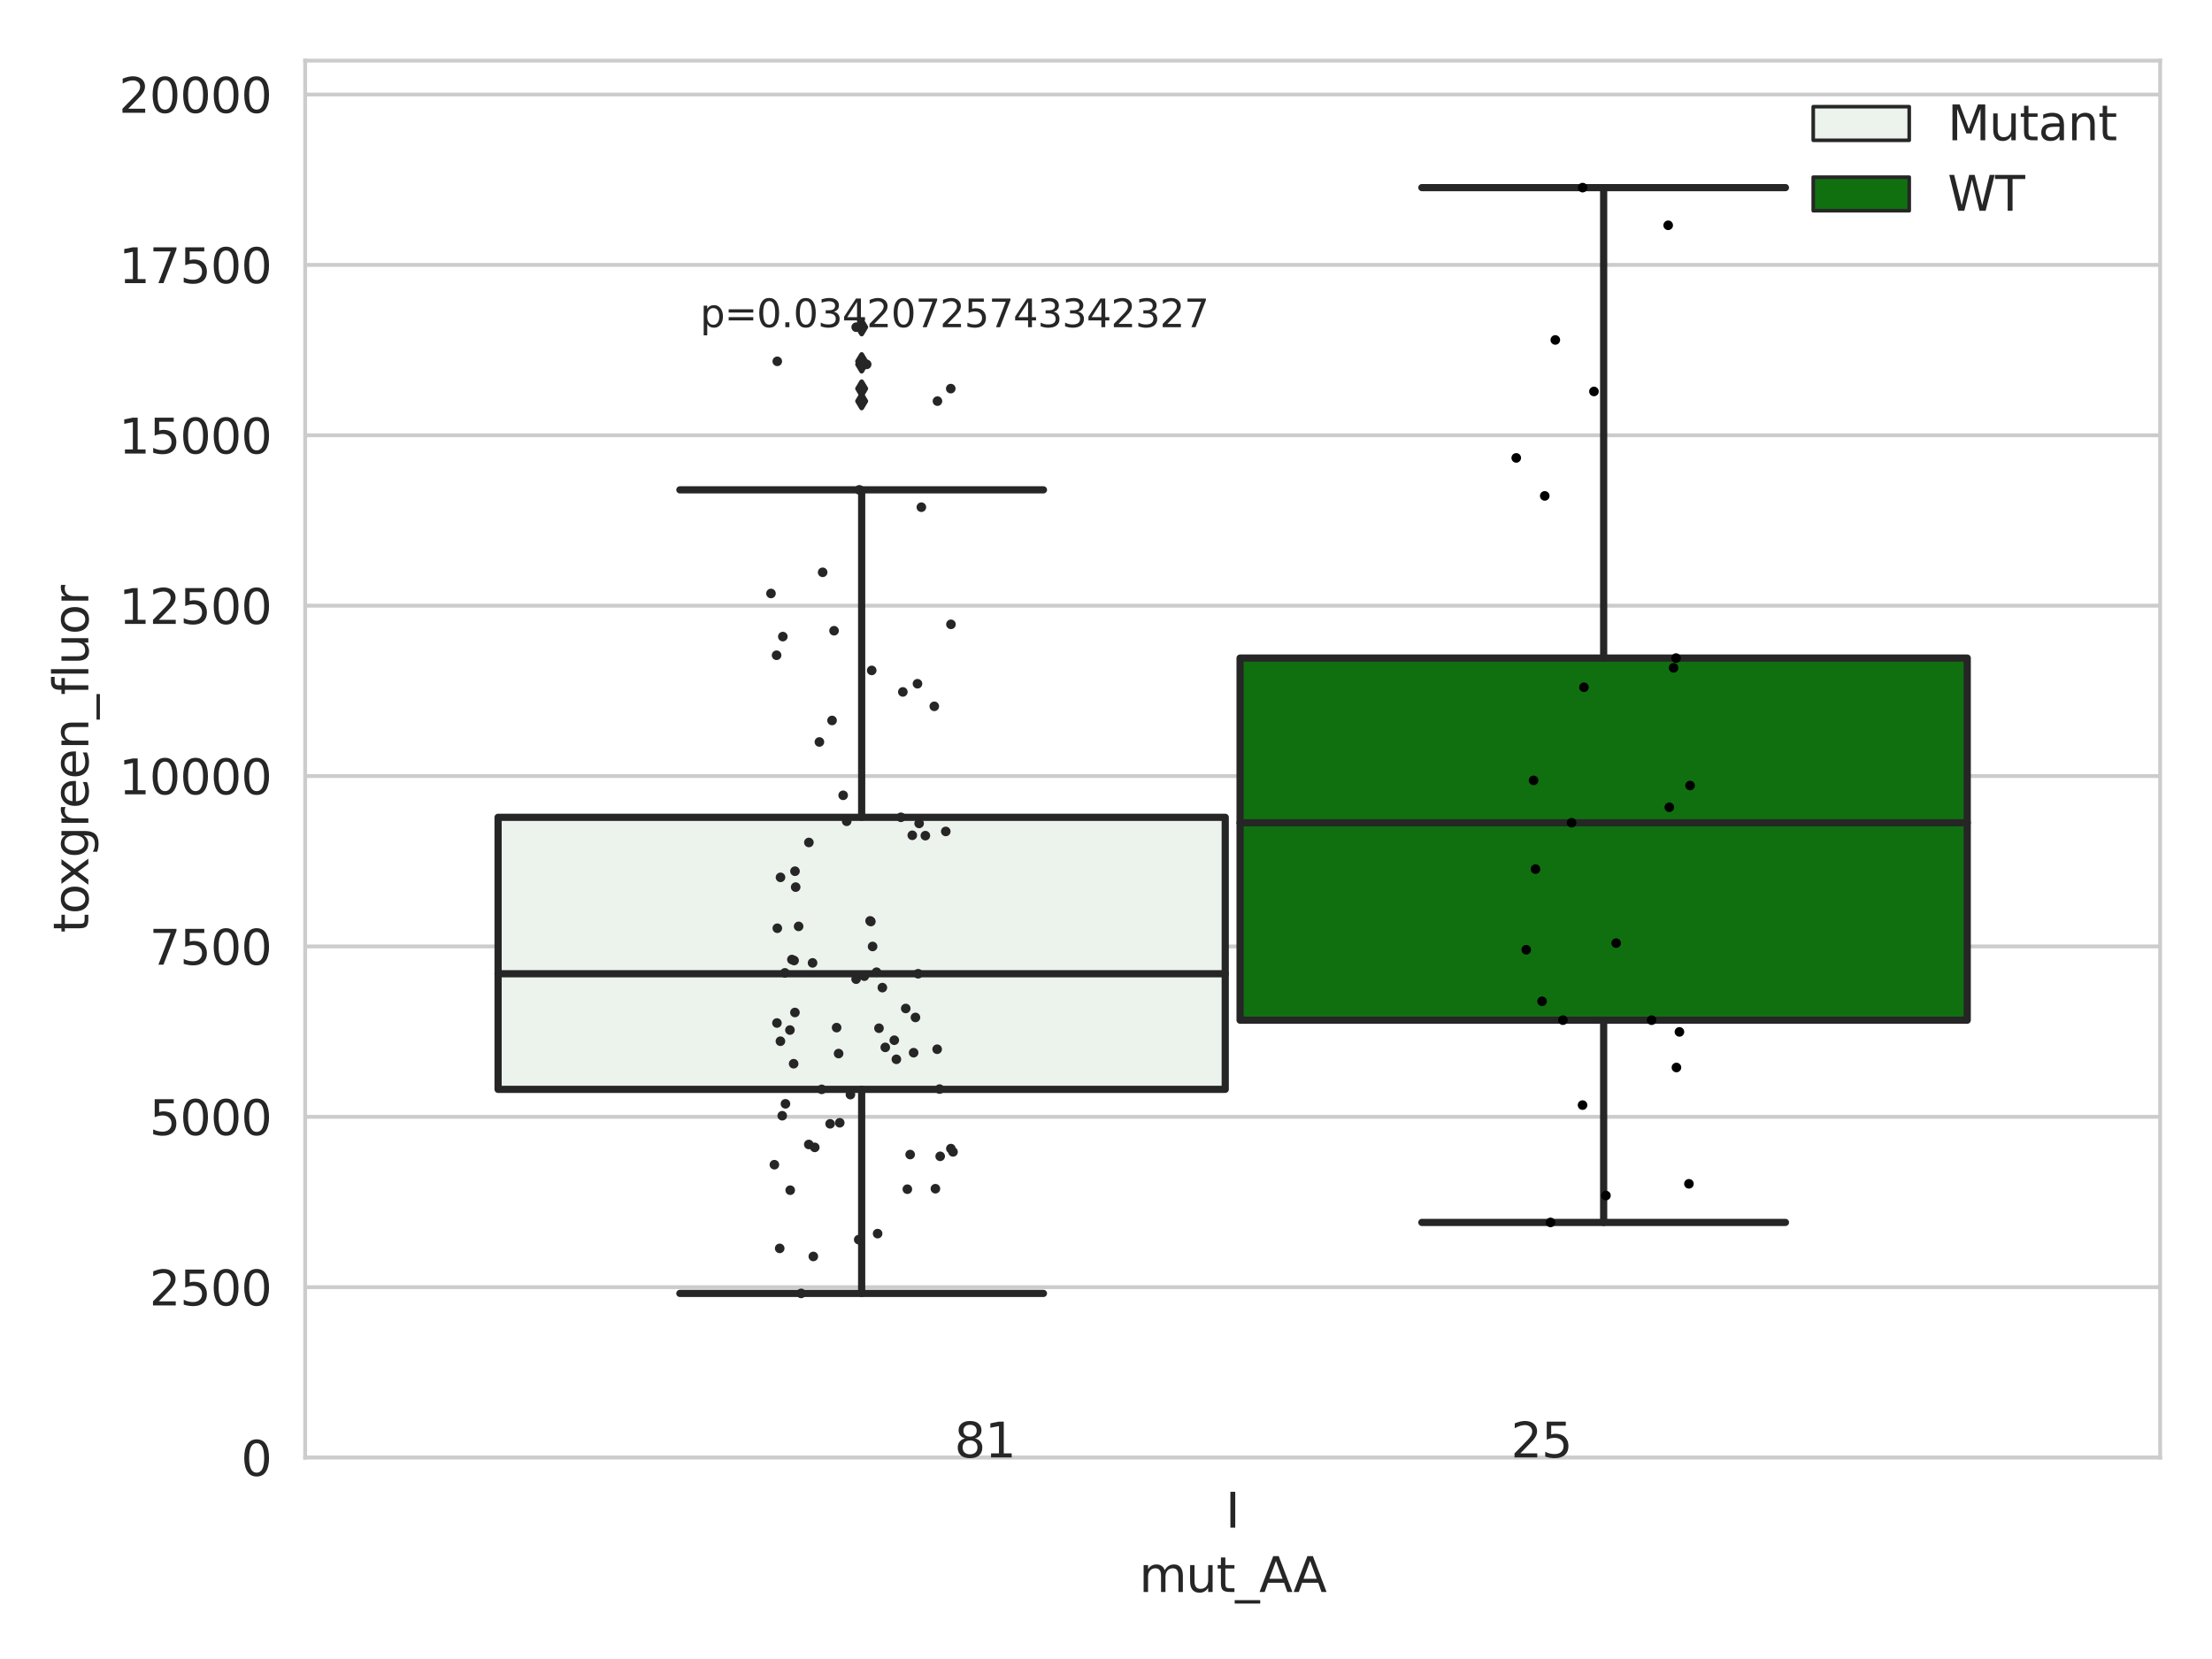 <?xml version="1.0" encoding="utf-8" standalone="no"?>
<!DOCTYPE svg PUBLIC "-//W3C//DTD SVG 1.1//EN"
  "http://www.w3.org/Graphics/SVG/1.1/DTD/svg11.dtd">
<svg xmlns:xlink="http://www.w3.org/1999/xlink" width="460.8pt" height="345.6pt" viewBox="0 0 460.8 345.6" xmlns="http://www.w3.org/2000/svg" version="1.1">
 <defs>
  <style type="text/css">*{stroke-linejoin: round; stroke-linecap: butt}</style>
 </defs>
 <g id="figure_1">
  <g id="patch_1">
   <path d="M 0 345.6 
L 460.8 345.6 
L 460.8 0 
L 0 0 
z
" style="fill: #ffffff"/>
  </g>
  <g id="axes_1">
   <g id="patch_2">
    <path d="M 63.571 303.64 
L 450 303.64 
L 450 12.628 
L 63.571 12.628 
z
" style="fill: #ffffff"/>
   </g>
   <g id="matplotlib.axis_1">
    <g id="xtick_1">
     <g id="text_1">
      <!-- I -->
      <g style="fill: #262626" transform="translate(255.311 318.238) scale(0.1 -0.1)">
       <defs>
        <path id="DejaVuSans-49" d="M 628 4666 
L 1259 4666 
L 1259 0 
L 628 0 
L 628 4666 
z
" transform="scale(0.016)"/>
       </defs>
       <use xlink:href="#DejaVuSans-49"/>
      </g>
     </g>
    </g>
    <g id="text_2">
     <!-- mut_AA -->
     <g style="fill: #262626" transform="translate(237.308 331.638) scale(0.1 -0.1)">
      <defs>
       <path id="DejaVuSans-6d" d="M 3328 2828 
Q 3544 3216 3844 3400 
Q 4144 3584 4550 3584 
Q 5097 3584 5394 3201 
Q 5691 2819 5691 2113 
L 5691 0 
L 5113 0 
L 5113 2094 
Q 5113 2597 4934 2840 
Q 4756 3084 4391 3084 
Q 3944 3084 3684 2787 
Q 3425 2491 3425 1978 
L 3425 0 
L 2847 0 
L 2847 2094 
Q 2847 2600 2669 2842 
Q 2491 3084 2119 3084 
Q 1678 3084 1418 2786 
Q 1159 2488 1159 1978 
L 1159 0 
L 581 0 
L 581 3500 
L 1159 3500 
L 1159 2956 
Q 1356 3278 1631 3431 
Q 1906 3584 2284 3584 
Q 2666 3584 2933 3390 
Q 3200 3197 3328 2828 
z
" transform="scale(0.016)"/>
       <path id="DejaVuSans-75" d="M 544 1381 
L 544 3500 
L 1119 3500 
L 1119 1403 
Q 1119 906 1312 657 
Q 1506 409 1894 409 
Q 2359 409 2629 706 
Q 2900 1003 2900 1516 
L 2900 3500 
L 3475 3500 
L 3475 0 
L 2900 0 
L 2900 538 
Q 2691 219 2414 64 
Q 2138 -91 1772 -91 
Q 1169 -91 856 284 
Q 544 659 544 1381 
z
M 1991 3584 
L 1991 3584 
z
" transform="scale(0.016)"/>
       <path id="DejaVuSans-74" d="M 1172 4494 
L 1172 3500 
L 2356 3500 
L 2356 3053 
L 1172 3053 
L 1172 1153 
Q 1172 725 1289 603 
Q 1406 481 1766 481 
L 2356 481 
L 2356 0 
L 1766 0 
Q 1100 0 847 248 
Q 594 497 594 1153 
L 594 3053 
L 172 3053 
L 172 3500 
L 594 3500 
L 594 4494 
L 1172 4494 
z
" transform="scale(0.016)"/>
       <path id="DejaVuSans-5f" d="M 3263 -1063 
L 3263 -1509 
L -63 -1509 
L -63 -1063 
L 3263 -1063 
z
" transform="scale(0.016)"/>
       <path id="DejaVuSans-41" d="M 2188 4044 
L 1331 1722 
L 3047 1722 
L 2188 4044 
z
M 1831 4666 
L 2547 4666 
L 4325 0 
L 3669 0 
L 3244 1197 
L 1141 1197 
L 716 0 
L 50 0 
L 1831 4666 
z
" transform="scale(0.016)"/>
      </defs>
      <use xlink:href="#DejaVuSans-6d"/>
      <use xlink:href="#DejaVuSans-75" x="97.412"/>
      <use xlink:href="#DejaVuSans-74" x="160.791"/>
      <use xlink:href="#DejaVuSans-5f" x="200"/>
      <use xlink:href="#DejaVuSans-41" x="250"/>
      <use xlink:href="#DejaVuSans-41" x="321.158"/>
     </g>
    </g>
   </g>
   <g id="matplotlib.axis_2">
    <g id="ytick_1">
     <g id="line2d_1">
      <path d="M 63.571 303.64 
L 450 303.64 
" clip-path="url(#p6651183096)" style="fill: none; stroke: #cccccc; stroke-width: 0.8; stroke-linecap: round"/>
     </g>
     <g id="text_3">
      <!-- 0 -->
      <g style="fill: #262626" transform="translate(50.209 307.439) scale(0.1 -0.1)">
       <defs>
        <path id="DejaVuSans-30" d="M 2034 4250 
Q 1547 4250 1301 3770 
Q 1056 3291 1056 2328 
Q 1056 1369 1301 889 
Q 1547 409 2034 409 
Q 2525 409 2770 889 
Q 3016 1369 3016 2328 
Q 3016 3291 2770 3770 
Q 2525 4250 2034 4250 
z
M 2034 4750 
Q 2819 4750 3233 4129 
Q 3647 3509 3647 2328 
Q 3647 1150 3233 529 
Q 2819 -91 2034 -91 
Q 1250 -91 836 529 
Q 422 1150 422 2328 
Q 422 3509 836 4129 
Q 1250 4750 2034 4750 
z
" transform="scale(0.016)"/>
       </defs>
       <use xlink:href="#DejaVuSans-30"/>
      </g>
     </g>
    </g>
    <g id="ytick_2">
     <g id="line2d_2">
      <path d="M 63.571 268.147 
L 450 268.147 
" clip-path="url(#p6651183096)" style="fill: none; stroke: #cccccc; stroke-width: 0.8; stroke-linecap: round"/>
     </g>
     <g id="text_4">
      <!-- 2500 -->
      <g style="fill: #262626" transform="translate(31.121 271.946) scale(0.1 -0.1)">
       <defs>
        <path id="DejaVuSans-32" d="M 1228 531 
L 3431 531 
L 3431 0 
L 469 0 
L 469 531 
Q 828 903 1448 1529 
Q 2069 2156 2228 2338 
Q 2531 2678 2651 2914 
Q 2772 3150 2772 3378 
Q 2772 3750 2511 3984 
Q 2250 4219 1831 4219 
Q 1534 4219 1204 4116 
Q 875 4013 500 3803 
L 500 4441 
Q 881 4594 1212 4672 
Q 1544 4750 1819 4750 
Q 2544 4750 2975 4387 
Q 3406 4025 3406 3419 
Q 3406 3131 3298 2873 
Q 3191 2616 2906 2266 
Q 2828 2175 2409 1742 
Q 1991 1309 1228 531 
z
" transform="scale(0.016)"/>
        <path id="DejaVuSans-35" d="M 691 4666 
L 3169 4666 
L 3169 4134 
L 1269 4134 
L 1269 2991 
Q 1406 3038 1543 3061 
Q 1681 3084 1819 3084 
Q 2600 3084 3056 2656 
Q 3513 2228 3513 1497 
Q 3513 744 3044 326 
Q 2575 -91 1722 -91 
Q 1428 -91 1123 -41 
Q 819 9 494 109 
L 494 744 
Q 775 591 1075 516 
Q 1375 441 1709 441 
Q 2250 441 2565 725 
Q 2881 1009 2881 1497 
Q 2881 1984 2565 2268 
Q 2250 2553 1709 2553 
Q 1456 2553 1204 2497 
Q 953 2441 691 2322 
L 691 4666 
z
" transform="scale(0.016)"/>
       </defs>
       <use xlink:href="#DejaVuSans-32"/>
       <use xlink:href="#DejaVuSans-35" x="63.623"/>
       <use xlink:href="#DejaVuSans-30" x="127.246"/>
       <use xlink:href="#DejaVuSans-30" x="190.869"/>
      </g>
     </g>
    </g>
    <g id="ytick_3">
     <g id="line2d_3">
      <path d="M 63.571 232.653 
L 450 232.653 
" clip-path="url(#p6651183096)" style="fill: none; stroke: #cccccc; stroke-width: 0.8; stroke-linecap: round"/>
     </g>
     <g id="text_5">
      <!-- 5000 -->
      <g style="fill: #262626" transform="translate(31.121 236.452) scale(0.1 -0.1)">
       <use xlink:href="#DejaVuSans-35"/>
       <use xlink:href="#DejaVuSans-30" x="63.623"/>
       <use xlink:href="#DejaVuSans-30" x="127.246"/>
       <use xlink:href="#DejaVuSans-30" x="190.869"/>
      </g>
     </g>
    </g>
    <g id="ytick_4">
     <g id="line2d_4">
      <path d="M 63.571 197.16 
L 450 197.16 
" clip-path="url(#p6651183096)" style="fill: none; stroke: #cccccc; stroke-width: 0.8; stroke-linecap: round"/>
     </g>
     <g id="text_6">
      <!-- 7500 -->
      <g style="fill: #262626" transform="translate(31.121 200.959) scale(0.1 -0.1)">
       <defs>
        <path id="DejaVuSans-37" d="M 525 4666 
L 3525 4666 
L 3525 4397 
L 1831 0 
L 1172 0 
L 2766 4134 
L 525 4134 
L 525 4666 
z
" transform="scale(0.016)"/>
       </defs>
       <use xlink:href="#DejaVuSans-37"/>
       <use xlink:href="#DejaVuSans-35" x="63.623"/>
       <use xlink:href="#DejaVuSans-30" x="127.246"/>
       <use xlink:href="#DejaVuSans-30" x="190.869"/>
      </g>
     </g>
    </g>
    <g id="ytick_5">
     <g id="line2d_5">
      <path d="M 63.571 161.666 
L 450 161.666 
" clip-path="url(#p6651183096)" style="fill: none; stroke: #cccccc; stroke-width: 0.8; stroke-linecap: round"/>
     </g>
     <g id="text_7">
      <!-- 10000 -->
      <g style="fill: #262626" transform="translate(24.759 165.466) scale(0.1 -0.1)">
       <defs>
        <path id="DejaVuSans-31" d="M 794 531 
L 1825 531 
L 1825 4091 
L 703 3866 
L 703 4441 
L 1819 4666 
L 2450 4666 
L 2450 531 
L 3481 531 
L 3481 0 
L 794 0 
L 794 531 
z
" transform="scale(0.016)"/>
       </defs>
       <use xlink:href="#DejaVuSans-31"/>
       <use xlink:href="#DejaVuSans-30" x="63.623"/>
       <use xlink:href="#DejaVuSans-30" x="127.246"/>
       <use xlink:href="#DejaVuSans-30" x="190.869"/>
       <use xlink:href="#DejaVuSans-30" x="254.492"/>
      </g>
     </g>
    </g>
    <g id="ytick_6">
     <g id="line2d_6">
      <path d="M 63.571 126.173 
L 450 126.173 
" clip-path="url(#p6651183096)" style="fill: none; stroke: #cccccc; stroke-width: 0.8; stroke-linecap: round"/>
     </g>
     <g id="text_8">
      <!-- 12500 -->
      <g style="fill: #262626" transform="translate(24.759 129.972) scale(0.1 -0.1)">
       <use xlink:href="#DejaVuSans-31"/>
       <use xlink:href="#DejaVuSans-32" x="63.623"/>
       <use xlink:href="#DejaVuSans-35" x="127.246"/>
       <use xlink:href="#DejaVuSans-30" x="190.869"/>
       <use xlink:href="#DejaVuSans-30" x="254.492"/>
      </g>
     </g>
    </g>
    <g id="ytick_7">
     <g id="line2d_7">
      <path d="M 63.571 90.68 
L 450 90.68 
" clip-path="url(#p6651183096)" style="fill: none; stroke: #cccccc; stroke-width: 0.8; stroke-linecap: round"/>
     </g>
     <g id="text_9">
      <!-- 15000 -->
      <g style="fill: #262626" transform="translate(24.759 94.479) scale(0.1 -0.1)">
       <use xlink:href="#DejaVuSans-31"/>
       <use xlink:href="#DejaVuSans-35" x="63.623"/>
       <use xlink:href="#DejaVuSans-30" x="127.246"/>
       <use xlink:href="#DejaVuSans-30" x="190.869"/>
       <use xlink:href="#DejaVuSans-30" x="254.492"/>
      </g>
     </g>
    </g>
    <g id="ytick_8">
     <g id="line2d_8">
      <path d="M 63.571 55.186 
L 450 55.186 
" clip-path="url(#p6651183096)" style="fill: none; stroke: #cccccc; stroke-width: 0.8; stroke-linecap: round"/>
     </g>
     <g id="text_10">
      <!-- 17500 -->
      <g style="fill: #262626" transform="translate(24.759 58.986) scale(0.1 -0.1)">
       <use xlink:href="#DejaVuSans-31"/>
       <use xlink:href="#DejaVuSans-37" x="63.623"/>
       <use xlink:href="#DejaVuSans-35" x="127.246"/>
       <use xlink:href="#DejaVuSans-30" x="190.869"/>
       <use xlink:href="#DejaVuSans-30" x="254.492"/>
      </g>
     </g>
    </g>
    <g id="ytick_9">
     <g id="line2d_9">
      <path d="M 63.571 19.693 
L 450 19.693 
" clip-path="url(#p6651183096)" style="fill: none; stroke: #cccccc; stroke-width: 0.8; stroke-linecap: round"/>
     </g>
     <g id="text_11">
      <!-- 20000 -->
      <g style="fill: #262626" transform="translate(24.759 23.492) scale(0.1 -0.1)">
       <use xlink:href="#DejaVuSans-32"/>
       <use xlink:href="#DejaVuSans-30" x="63.623"/>
       <use xlink:href="#DejaVuSans-30" x="127.246"/>
       <use xlink:href="#DejaVuSans-30" x="190.869"/>
       <use xlink:href="#DejaVuSans-30" x="254.492"/>
      </g>
     </g>
    </g>
    <g id="text_12">
     <!-- toxgreen_fluor -->
     <g style="fill: #262626" transform="translate(18.401 194.328) rotate(-90) scale(0.1 -0.1)">
      <defs>
       <path id="DejaVuSans-6f" d="M 1959 3097 
Q 1497 3097 1228 2736 
Q 959 2375 959 1747 
Q 959 1119 1226 758 
Q 1494 397 1959 397 
Q 2419 397 2687 759 
Q 2956 1122 2956 1747 
Q 2956 2369 2687 2733 
Q 2419 3097 1959 3097 
z
M 1959 3584 
Q 2709 3584 3137 3096 
Q 3566 2609 3566 1747 
Q 3566 888 3137 398 
Q 2709 -91 1959 -91 
Q 1206 -91 779 398 
Q 353 888 353 1747 
Q 353 2609 779 3096 
Q 1206 3584 1959 3584 
z
" transform="scale(0.016)"/>
       <path id="DejaVuSans-78" d="M 3513 3500 
L 2247 1797 
L 3578 0 
L 2900 0 
L 1881 1375 
L 863 0 
L 184 0 
L 1544 1831 
L 300 3500 
L 978 3500 
L 1906 2253 
L 2834 3500 
L 3513 3500 
z
" transform="scale(0.016)"/>
       <path id="DejaVuSans-67" d="M 2906 1791 
Q 2906 2416 2648 2759 
Q 2391 3103 1925 3103 
Q 1463 3103 1205 2759 
Q 947 2416 947 1791 
Q 947 1169 1205 825 
Q 1463 481 1925 481 
Q 2391 481 2648 825 
Q 2906 1169 2906 1791 
z
M 3481 434 
Q 3481 -459 3084 -895 
Q 2688 -1331 1869 -1331 
Q 1566 -1331 1297 -1286 
Q 1028 -1241 775 -1147 
L 775 -588 
Q 1028 -725 1275 -790 
Q 1522 -856 1778 -856 
Q 2344 -856 2625 -561 
Q 2906 -266 2906 331 
L 2906 616 
Q 2728 306 2450 153 
Q 2172 0 1784 0 
Q 1141 0 747 490 
Q 353 981 353 1791 
Q 353 2603 747 3093 
Q 1141 3584 1784 3584 
Q 2172 3584 2450 3431 
Q 2728 3278 2906 2969 
L 2906 3500 
L 3481 3500 
L 3481 434 
z
" transform="scale(0.016)"/>
       <path id="DejaVuSans-72" d="M 2631 2963 
Q 2534 3019 2420 3045 
Q 2306 3072 2169 3072 
Q 1681 3072 1420 2755 
Q 1159 2438 1159 1844 
L 1159 0 
L 581 0 
L 581 3500 
L 1159 3500 
L 1159 2956 
Q 1341 3275 1631 3429 
Q 1922 3584 2338 3584 
Q 2397 3584 2469 3576 
Q 2541 3569 2628 3553 
L 2631 2963 
z
" transform="scale(0.016)"/>
       <path id="DejaVuSans-65" d="M 3597 1894 
L 3597 1613 
L 953 1613 
Q 991 1019 1311 708 
Q 1631 397 2203 397 
Q 2534 397 2845 478 
Q 3156 559 3463 722 
L 3463 178 
Q 3153 47 2828 -22 
Q 2503 -91 2169 -91 
Q 1331 -91 842 396 
Q 353 884 353 1716 
Q 353 2575 817 3079 
Q 1281 3584 2069 3584 
Q 2775 3584 3186 3129 
Q 3597 2675 3597 1894 
z
M 3022 2063 
Q 3016 2534 2758 2815 
Q 2500 3097 2075 3097 
Q 1594 3097 1305 2825 
Q 1016 2553 972 2059 
L 3022 2063 
z
" transform="scale(0.016)"/>
       <path id="DejaVuSans-6e" d="M 3513 2113 
L 3513 0 
L 2938 0 
L 2938 2094 
Q 2938 2591 2744 2837 
Q 2550 3084 2163 3084 
Q 1697 3084 1428 2787 
Q 1159 2491 1159 1978 
L 1159 0 
L 581 0 
L 581 3500 
L 1159 3500 
L 1159 2956 
Q 1366 3272 1645 3428 
Q 1925 3584 2291 3584 
Q 2894 3584 3203 3211 
Q 3513 2838 3513 2113 
z
" transform="scale(0.016)"/>
       <path id="DejaVuSans-66" d="M 2375 4863 
L 2375 4384 
L 1825 4384 
Q 1516 4384 1395 4259 
Q 1275 4134 1275 3809 
L 1275 3500 
L 2222 3500 
L 2222 3053 
L 1275 3053 
L 1275 0 
L 697 0 
L 697 3053 
L 147 3053 
L 147 3500 
L 697 3500 
L 697 3744 
Q 697 4328 969 4595 
Q 1241 4863 1831 4863 
L 2375 4863 
z
" transform="scale(0.016)"/>
       <path id="DejaVuSans-6c" d="M 603 4863 
L 1178 4863 
L 1178 0 
L 603 0 
L 603 4863 
z
" transform="scale(0.016)"/>
      </defs>
      <use xlink:href="#DejaVuSans-74"/>
      <use xlink:href="#DejaVuSans-6f" x="39.209"/>
      <use xlink:href="#DejaVuSans-78" x="97.266"/>
      <use xlink:href="#DejaVuSans-67" x="156.445"/>
      <use xlink:href="#DejaVuSans-72" x="219.922"/>
      <use xlink:href="#DejaVuSans-65" x="258.785"/>
      <use xlink:href="#DejaVuSans-65" x="320.309"/>
      <use xlink:href="#DejaVuSans-6e" x="381.832"/>
      <use xlink:href="#DejaVuSans-5f" x="445.211"/>
      <use xlink:href="#DejaVuSans-66" x="495.211"/>
      <use xlink:href="#DejaVuSans-6c" x="530.416"/>
      <use xlink:href="#DejaVuSans-75" x="558.199"/>
      <use xlink:href="#DejaVuSans-6f" x="621.578"/>
      <use xlink:href="#DejaVuSans-72" x="682.76"/>
     </g>
    </g>
   </g>
   <g id="patch_3">
    <path d="M 103.76 226.932 
L 255.24 226.932 
L 255.24 170.258 
L 103.76 170.258 
L 103.76 226.932 
z
" clip-path="url(#p6651183096)" style="fill: #ecf2ec; stroke: #262626; stroke-width: 1.5; stroke-linejoin: miter"/>
   </g>
   <g id="patch_4">
    <path d="M 258.331 212.523 
L 409.811 212.523 
L 409.811 137.089 
L 258.331 137.089 
L 258.331 212.523 
z
" clip-path="url(#p6651183096)" style="fill: #107010; stroke: #262626; stroke-width: 1.5; stroke-linejoin: miter"/>
   </g>
   <g id="patch_5">
    <path d="M 256.786 303.64 
L 256.786 303.64 
L 256.786 303.64 
L 256.786 303.64 
z
" clip-path="url(#p6651183096)" style="fill: #ecf2ec; stroke: #262626; stroke-width: 0.75; stroke-linejoin: miter"/>
   </g>
   <g id="patch_6">
    <path d="M 256.786 303.64 
L 256.786 303.64 
L 256.786 303.64 
L 256.786 303.64 
z
" clip-path="url(#p6651183096)" style="fill: #107010; stroke: #262626; stroke-width: 0.75; stroke-linejoin: miter"/>
   </g>
   <g id="PathCollection_1"/>
   <g id="PathCollection_2"/>
   <g id="line2d_10">
    <path d="M 179.5 226.932 
L 179.5 269.443 
" clip-path="url(#p6651183096)" style="fill: none; stroke: #262626; stroke-width: 1.5; stroke-linecap: round"/>
   </g>
   <g id="line2d_11">
    <path d="M 179.5 170.258 
L 179.5 102.044 
" clip-path="url(#p6651183096)" style="fill: none; stroke: #262626; stroke-width: 1.5; stroke-linecap: round"/>
   </g>
   <g id="line2d_12">
    <path d="M 141.63 269.443 
L 217.37 269.443 
" clip-path="url(#p6651183096)" style="fill: none; stroke: #262626; stroke-width: 1.5; stroke-linecap: round"/>
   </g>
   <g id="line2d_13">
    <path d="M 141.63 102.044 
L 217.37 102.044 
" clip-path="url(#p6651183096)" style="fill: none; stroke: #262626; stroke-width: 1.5; stroke-linecap: round"/>
   </g>
   <g id="line2d_14">
    <defs>
     <path id="m329310e1d7" d="M -0 1.414 
L 0.849 0 
L 0 -1.414 
L -0.849 -0 
z
" style="stroke: #262626; stroke-linejoin: miter"/>
    </defs>
    <g clip-path="url(#p6651183096)">
     <use xlink:href="#m329310e1d7" x="179.5" y="75.272" style="fill: #262626; stroke: #262626; stroke-linejoin: miter"/>
     <use xlink:href="#m329310e1d7" x="179.5" y="80.954" style="fill: #262626; stroke: #262626; stroke-linejoin: miter"/>
     <use xlink:href="#m329310e1d7" x="179.5" y="83.561" style="fill: #262626; stroke: #262626; stroke-linejoin: miter"/>
     <use xlink:href="#m329310e1d7" x="179.5" y="68.157" style="fill: #262626; stroke: #262626; stroke-linejoin: miter"/>
     <use xlink:href="#m329310e1d7" x="179.5" y="75.903" style="fill: #262626; stroke: #262626; stroke-linejoin: miter"/>
    </g>
   </g>
   <g id="line2d_15">
    <path d="M 334.071 212.523 
L 334.071 254.654 
" clip-path="url(#p6651183096)" style="fill: none; stroke: #262626; stroke-width: 1.5; stroke-linecap: round"/>
   </g>
   <g id="line2d_16">
    <path d="M 334.071 137.089 
L 334.071 39.083 
" clip-path="url(#p6651183096)" style="fill: none; stroke: #262626; stroke-width: 1.5; stroke-linecap: round"/>
   </g>
   <g id="line2d_17">
    <path d="M 296.201 254.654 
L 371.941 254.654 
" clip-path="url(#p6651183096)" style="fill: none; stroke: #262626; stroke-width: 1.5; stroke-linecap: round"/>
   </g>
   <g id="line2d_18">
    <path d="M 296.201 39.083 
L 371.941 39.083 
" clip-path="url(#p6651183096)" style="fill: none; stroke: #262626; stroke-width: 1.5; stroke-linecap: round"/>
   </g>
   <g id="line2d_19"/>
   <g id="line2d_20">
    <path d="M 103.76 202.849 
L 255.24 202.849 
" clip-path="url(#p6651183096)" style="fill: none; stroke: #262626; stroke-width: 1.5; stroke-linecap: round"/>
   </g>
   <g id="line2d_21">
    <path d="M 258.331 171.394 
L 409.811 171.394 
" clip-path="url(#p6651183096)" style="fill: none; stroke: #262626; stroke-width: 1.5; stroke-linecap: round"/>
   </g>
   <g id="patch_7">
    <path d="M 63.571 303.64 
L 63.571 12.628 
" style="fill: none; stroke: #cccccc; stroke-width: 0.8; stroke-linejoin: miter; stroke-linecap: square"/>
   </g>
   <g id="patch_8">
    <path d="M 450 303.64 
L 450 12.628 
" style="fill: none; stroke: #cccccc; stroke-width: 0.8; stroke-linejoin: miter; stroke-linecap: square"/>
   </g>
   <g id="patch_9">
    <path d="M 63.571 303.64 
L 450 303.64 
" style="fill: none; stroke: #cccccc; stroke-width: 0.8; stroke-linejoin: miter; stroke-linecap: square"/>
   </g>
   <g id="patch_10">
    <path d="M 63.571 12.628 
L 450 12.628 
" style="fill: none; stroke: #cccccc; stroke-width: 0.8; stroke-linejoin: miter; stroke-linecap: square"/>
   </g>
   <g id="PathCollection_3">
    <defs>
     <path id="C0_0_0fb84fb4bd" d="M 0 1 
C 0.265 1 0.52 0.895 0.707 0.707 
C 0.895 0.52 1 0.265 1 -0 
C 1 -0.265 0.895 -0.52 0.707 -0.707 
C 0.52 -0.895 0.265 -1 0 -1 
C -0.265 -1 -0.52 -0.895 -0.707 -0.707 
C -0.895 -0.52 -1 -0.265 -1 0 
C -1 0.265 -0.895 0.52 -0.707 0.707 
C -0.52 0.895 -0.265 1 0 1 
z
"/>
    </defs>
    <g clip-path="url(#p6651183096)">
     <use xlink:href="#C0_0_0fb84fb4bd" x="184.418" y="218.186" style="fill: #262626"/>
    </g>
    <g clip-path="url(#p6651183096)">
     <use xlink:href="#C0_0_0fb84fb4bd" x="182.825" y="256.985" style="fill: #262626"/>
    </g>
    <g clip-path="url(#p6651183096)">
     <use xlink:href="#C0_0_0fb84fb4bd" x="171.373" y="119.219" style="fill: #262626"/>
    </g>
    <g clip-path="url(#p6651183096)">
     <use xlink:href="#C0_0_0fb84fb4bd" x="177.159" y="228.026" style="fill: #262626"/>
    </g>
    <g clip-path="url(#p6651183096)">
     <use xlink:href="#C0_0_0fb84fb4bd" x="181.418" y="191.973" style="fill: #262626"/>
    </g>
    <g clip-path="url(#p6651183096)">
     <use xlink:href="#C0_0_0fb84fb4bd" x="175.645" y="165.679" style="fill: #262626"/>
    </g>
    <g clip-path="url(#p6651183096)">
     <use xlink:href="#C0_0_0fb84fb4bd" x="178.342" y="203.976" style="fill: #262626"/>
    </g>
    <g clip-path="url(#p6651183096)">
     <use xlink:href="#C0_0_0fb84fb4bd" x="190.325" y="219.296" style="fill: #262626"/>
    </g>
    <g clip-path="url(#p6651183096)">
     <use xlink:href="#C0_0_0fb84fb4bd" x="191.936" y="105.658" style="fill: #262626"/>
    </g>
    <g clip-path="url(#p6651183096)">
     <use xlink:href="#C0_0_0fb84fb4bd" x="164.966" y="199.891" style="fill: #262626"/>
    </g>
    <g clip-path="url(#p6651183096)">
     <use xlink:href="#C0_0_0fb84fb4bd" x="179.008" y="102.044" style="fill: #262626"/>
    </g>
    <g clip-path="url(#p6651183096)">
     <use xlink:href="#C0_0_0fb84fb4bd" x="176.381" y="171.089" style="fill: #262626"/>
    </g>
    <g clip-path="url(#p6651183096)">
     <use xlink:href="#C0_0_0fb84fb4bd" x="191.13" y="142.434" style="fill: #262626"/>
    </g>
    <g clip-path="url(#p6651183096)">
     <use xlink:href="#C0_0_0fb84fb4bd" x="188.078" y="144.142" style="fill: #262626"/>
    </g>
    <g clip-path="url(#p6651183096)">
     <use xlink:href="#C0_0_0fb84fb4bd" x="161.921" y="75.272" style="fill: #262626"/>
    </g>
    <g clip-path="url(#p6651183096)">
     <use xlink:href="#C0_0_0fb84fb4bd" x="198.083" y="239.275" style="fill: #262626"/>
    </g>
    <g clip-path="url(#p6651183096)">
     <use xlink:href="#C0_0_0fb84fb4bd" x="162.576" y="216.905" style="fill: #262626"/>
    </g>
    <g clip-path="url(#p6651183096)">
     <use xlink:href="#C0_0_0fb84fb4bd" x="165.598" y="210.919" style="fill: #262626"/>
    </g>
    <g clip-path="url(#p6651183096)">
     <use xlink:href="#C0_0_0fb84fb4bd" x="164.558" y="214.579" style="fill: #262626"/>
    </g>
    <g clip-path="url(#p6651183096)">
     <use xlink:href="#C0_0_0fb84fb4bd" x="166.366" y="192.982" style="fill: #262626"/>
    </g>
    <g clip-path="url(#p6651183096)">
     <use xlink:href="#C0_0_0fb84fb4bd" x="198.533" y="239.96" style="fill: #262626"/>
    </g>
    <g clip-path="url(#p6651183096)">
     <use xlink:href="#C0_0_0fb84fb4bd" x="195.734" y="226.876" style="fill: #262626"/>
    </g>
    <g clip-path="url(#p6651183096)">
     <use xlink:href="#C0_0_0fb84fb4bd" x="181.593" y="139.659" style="fill: #262626"/>
    </g>
    <g clip-path="url(#p6651183096)">
     <use xlink:href="#C0_0_0fb84fb4bd" x="195.856" y="240.88" style="fill: #262626"/>
    </g>
    <g clip-path="url(#p6651183096)">
     <use xlink:href="#C0_0_0fb84fb4bd" x="162.593" y="182.768" style="fill: #262626"/>
    </g>
    <g clip-path="url(#p6651183096)">
     <use xlink:href="#C0_0_0fb84fb4bd" x="174.282" y="214.072" style="fill: #262626"/>
    </g>
    <g clip-path="url(#p6651183096)">
     <use xlink:href="#C0_0_0fb84fb4bd" x="169.431" y="261.741" style="fill: #262626"/>
    </g>
    <g clip-path="url(#p6651183096)">
     <use xlink:href="#C0_0_0fb84fb4bd" x="183.813" y="205.74" style="fill: #262626"/>
    </g>
    <g clip-path="url(#p6651183096)">
     <use xlink:href="#C0_0_0fb84fb4bd" x="170.695" y="154.566" style="fill: #262626"/>
    </g>
    <g clip-path="url(#p6651183096)">
     <use xlink:href="#C0_0_0fb84fb4bd" x="183.109" y="214.196" style="fill: #262626"/>
    </g>
    <g clip-path="url(#p6651183096)">
     <use xlink:href="#C0_0_0fb84fb4bd" x="180.053" y="203.354" style="fill: #262626"/>
    </g>
    <g clip-path="url(#p6651183096)">
     <use xlink:href="#C0_0_0fb84fb4bd" x="182.597" y="202.527" style="fill: #262626"/>
    </g>
    <g clip-path="url(#p6651183096)">
     <use xlink:href="#C0_0_0fb84fb4bd" x="198.06" y="80.954" style="fill: #262626"/>
    </g>
    <g clip-path="url(#p6651183096)">
     <use xlink:href="#C0_0_0fb84fb4bd" x="191.268" y="202.849" style="fill: #262626"/>
    </g>
    <g clip-path="url(#p6651183096)">
     <use xlink:href="#C0_0_0fb84fb4bd" x="195.288" y="83.561" style="fill: #262626"/>
    </g>
    <g clip-path="url(#p6651183096)">
     <use xlink:href="#C0_0_0fb84fb4bd" x="192.77" y="174.081" style="fill: #262626"/>
    </g>
    <g clip-path="url(#p6651183096)">
     <use xlink:href="#C0_0_0fb84fb4bd" x="198.1" y="130.06" style="fill: #262626"/>
    </g>
    <g clip-path="url(#p6651183096)">
     <use xlink:href="#C0_0_0fb84fb4bd" x="197.021" y="173.203" style="fill: #262626"/>
    </g>
    <g clip-path="url(#p6651183096)">
     <use xlink:href="#C0_0_0fb84fb4bd" x="178.362" y="68.157" style="fill: #262626"/>
    </g>
    <g clip-path="url(#p6651183096)">
     <use xlink:href="#C0_0_0fb84fb4bd" x="168.507" y="175.502" style="fill: #262626"/>
    </g>
    <g clip-path="url(#p6651183096)">
     <use xlink:href="#C0_0_0fb84fb4bd" x="163.51" y="202.667" style="fill: #262626"/>
    </g>
    <g clip-path="url(#p6651183096)">
     <use xlink:href="#C0_0_0fb84fb4bd" x="161.93" y="193.369" style="fill: #262626"/>
    </g>
    <g clip-path="url(#p6651183096)">
     <use xlink:href="#C0_0_0fb84fb4bd" x="165.611" y="181.488" style="fill: #262626"/>
    </g>
    <g clip-path="url(#p6651183096)">
     <use xlink:href="#C0_0_0fb84fb4bd" x="194.863" y="247.631" style="fill: #262626"/>
    </g>
    <g clip-path="url(#p6651183096)">
     <use xlink:href="#C0_0_0fb84fb4bd" x="191.471" y="171.536" style="fill: #262626"/>
    </g>
    <g clip-path="url(#p6651183096)">
     <use xlink:href="#C0_0_0fb84fb4bd" x="178.884" y="258.24" style="fill: #262626"/>
    </g>
    <g clip-path="url(#p6651183096)">
     <use xlink:href="#C0_0_0fb84fb4bd" x="190.047" y="174.005" style="fill: #262626"/>
    </g>
    <g clip-path="url(#p6651183096)">
     <use xlink:href="#C0_0_0fb84fb4bd" x="165.33" y="221.592" style="fill: #262626"/>
    </g>
    <g clip-path="url(#p6651183096)">
     <use xlink:href="#C0_0_0fb84fb4bd" x="173.748" y="131.393" style="fill: #262626"/>
    </g>
    <g clip-path="url(#p6651183096)">
     <use xlink:href="#C0_0_0fb84fb4bd" x="190.705" y="211.95" style="fill: #262626"/>
    </g>
    <g clip-path="url(#p6651183096)">
     <use xlink:href="#C0_0_0fb84fb4bd" x="181.259" y="191.836" style="fill: #262626"/>
    </g>
    <g clip-path="url(#p6651183096)">
     <use xlink:href="#C0_0_0fb84fb4bd" x="166.89" y="269.443" style="fill: #262626"/>
    </g>
    <g clip-path="url(#p6651183096)">
     <use xlink:href="#C0_0_0fb84fb4bd" x="162.427" y="260.061" style="fill: #262626"/>
    </g>
    <g clip-path="url(#p6651183096)">
     <use xlink:href="#C0_0_0fb84fb4bd" x="169.271" y="200.588" style="fill: #262626"/>
    </g>
    <g clip-path="url(#p6651183096)">
     <use xlink:href="#C0_0_0fb84fb4bd" x="161.777" y="136.501" style="fill: #262626"/>
    </g>
    <g clip-path="url(#p6651183096)">
     <use xlink:href="#C0_0_0fb84fb4bd" x="165.423" y="200.095" style="fill: #262626"/>
    </g>
    <g clip-path="url(#p6651183096)">
     <use xlink:href="#C0_0_0fb84fb4bd" x="189.603" y="240.514" style="fill: #262626"/>
    </g>
    <g clip-path="url(#p6651183096)">
     <use xlink:href="#C0_0_0fb84fb4bd" x="188.681" y="210.084" style="fill: #262626"/>
    </g>
    <g clip-path="url(#p6651183096)">
     <use xlink:href="#C0_0_0fb84fb4bd" x="195.227" y="218.573" style="fill: #262626"/>
    </g>
    <g clip-path="url(#p6651183096)">
     <use xlink:href="#C0_0_0fb84fb4bd" x="163.078" y="132.613" style="fill: #262626"/>
    </g>
    <g clip-path="url(#p6651183096)">
     <use xlink:href="#C0_0_0fb84fb4bd" x="164.616" y="247.941" style="fill: #262626"/>
    </g>
    <g clip-path="url(#p6651183096)">
     <use xlink:href="#C0_0_0fb84fb4bd" x="171.174" y="226.932" style="fill: #262626"/>
    </g>
    <g clip-path="url(#p6651183096)">
     <use xlink:href="#C0_0_0fb84fb4bd" x="186.298" y="216.697" style="fill: #262626"/>
    </g>
    <g clip-path="url(#p6651183096)">
     <use xlink:href="#C0_0_0fb84fb4bd" x="173.332" y="150.087" style="fill: #262626"/>
    </g>
    <g clip-path="url(#p6651183096)">
     <use xlink:href="#C0_0_0fb84fb4bd" x="162.954" y="232.426" style="fill: #262626"/>
    </g>
    <g clip-path="url(#p6651183096)">
     <use xlink:href="#C0_0_0fb84fb4bd" x="181.777" y="197.168" style="fill: #262626"/>
    </g>
    <g clip-path="url(#p6651183096)">
     <use xlink:href="#C0_0_0fb84fb4bd" x="165.753" y="184.801" style="fill: #262626"/>
    </g>
    <g clip-path="url(#p6651183096)">
     <use xlink:href="#C0_0_0fb84fb4bd" x="189.019" y="247.73" style="fill: #262626"/>
    </g>
    <g clip-path="url(#p6651183096)">
     <use xlink:href="#C0_0_0fb84fb4bd" x="187.675" y="170.258" style="fill: #262626"/>
    </g>
    <g clip-path="url(#p6651183096)">
     <use xlink:href="#C0_0_0fb84fb4bd" x="194.63" y="147.139" style="fill: #262626"/>
    </g>
    <g clip-path="url(#p6651183096)">
     <use xlink:href="#C0_0_0fb84fb4bd" x="161.852" y="213.109" style="fill: #262626"/>
    </g>
    <g clip-path="url(#p6651183096)">
     <use xlink:href="#C0_0_0fb84fb4bd" x="174.697" y="219.477" style="fill: #262626"/>
    </g>
    <g clip-path="url(#p6651183096)">
     <use xlink:href="#C0_0_0fb84fb4bd" x="169.731" y="239.019" style="fill: #262626"/>
    </g>
    <g clip-path="url(#p6651183096)">
     <use xlink:href="#C0_0_0fb84fb4bd" x="161.321" y="242.629" style="fill: #262626"/>
    </g>
    <g clip-path="url(#p6651183096)">
     <use xlink:href="#C0_0_0fb84fb4bd" x="163.626" y="229.945" style="fill: #262626"/>
    </g>
    <g clip-path="url(#p6651183096)">
     <use xlink:href="#C0_0_0fb84fb4bd" x="180.544" y="75.903" style="fill: #262626"/>
    </g>
    <g clip-path="url(#p6651183096)">
     <use xlink:href="#C0_0_0fb84fb4bd" x="168.487" y="238.414" style="fill: #262626"/>
    </g>
    <g clip-path="url(#p6651183096)">
     <use xlink:href="#C0_0_0fb84fb4bd" x="172.927" y="234.111" style="fill: #262626"/>
    </g>
    <g clip-path="url(#p6651183096)">
     <use xlink:href="#C0_0_0fb84fb4bd" x="186.731" y="220.674" style="fill: #262626"/>
    </g>
    <g clip-path="url(#p6651183096)">
     <use xlink:href="#C0_0_0fb84fb4bd" x="174.934" y="233.898" style="fill: #262626"/>
    </g>
    <g clip-path="url(#p6651183096)">
     <use xlink:href="#C0_0_0fb84fb4bd" x="160.61" y="123.631" style="fill: #262626"/>
    </g>
   </g>
   <g id="PathCollection_4">
    <defs>
     <path id="C1_0_bc51eb5cf7" d="M 0 1 
C 0.265 1 0.52 0.895 0.707 0.707 
C 0.895 0.52 1 0.265 1 -0 
C 1 -0.265 0.895 -0.52 0.707 -0.707 
C 0.52 -0.895 0.265 -1 0 -1 
C -0.265 -1 -0.52 -0.895 -0.707 -0.707 
C -0.895 -0.52 -1 -0.265 -1 0 
C -1 0.265 -0.895 0.52 -0.707 0.707 
C -0.52 0.895 -0.265 1 0 1 
z
"/>
    </defs>
    <g clip-path="url(#p6651183096)">
     <use xlink:href="#C1_0_bc51eb5cf7" x="321.241" y="208.587"/>
    </g>
    <g clip-path="url(#p6651183096)">
     <use xlink:href="#C1_0_bc51eb5cf7" x="323.003" y="254.654"/>
    </g>
    <g clip-path="url(#p6651183096)">
     <use xlink:href="#C1_0_bc51eb5cf7" x="319.468" y="162.567"/>
    </g>
    <g clip-path="url(#p6651183096)">
     <use xlink:href="#C1_0_bc51eb5cf7" x="349.857" y="214.962"/>
    </g>
    <g clip-path="url(#p6651183096)">
     <use xlink:href="#C1_0_bc51eb5cf7" x="329.672" y="230.211"/>
    </g>
    <g clip-path="url(#p6651183096)">
     <use xlink:href="#C1_0_bc51eb5cf7" x="349.234" y="222.38"/>
    </g>
    <g clip-path="url(#p6651183096)">
     <use xlink:href="#C1_0_bc51eb5cf7" x="321.801" y="103.301"/>
    </g>
    <g clip-path="url(#p6651183096)">
     <use xlink:href="#C1_0_bc51eb5cf7" x="317.942" y="197.85"/>
    </g>
    <g clip-path="url(#p6651183096)">
     <use xlink:href="#C1_0_bc51eb5cf7" x="332.052" y="81.548"/>
    </g>
    <g clip-path="url(#p6651183096)">
     <use xlink:href="#C1_0_bc51eb5cf7" x="347.515" y="46.932"/>
    </g>
    <g clip-path="url(#p6651183096)">
     <use xlink:href="#C1_0_bc51eb5cf7" x="334.546" y="249.05"/>
    </g>
    <g clip-path="url(#p6651183096)">
     <use xlink:href="#C1_0_bc51eb5cf7" x="315.863" y="95.388"/>
    </g>
    <g clip-path="url(#p6651183096)">
     <use xlink:href="#C1_0_bc51eb5cf7" x="348.635" y="139.121"/>
    </g>
    <g clip-path="url(#p6651183096)">
     <use xlink:href="#C1_0_bc51eb5cf7" x="349.152" y="137.089"/>
    </g>
    <g clip-path="url(#p6651183096)">
     <use xlink:href="#C1_0_bc51eb5cf7" x="319.869" y="181.052"/>
    </g>
    <g clip-path="url(#p6651183096)">
     <use xlink:href="#C1_0_bc51eb5cf7" x="324.001" y="70.818"/>
    </g>
    <g clip-path="url(#p6651183096)">
     <use xlink:href="#C1_0_bc51eb5cf7" x="329.968" y="143.17"/>
    </g>
    <g clip-path="url(#p6651183096)">
     <use xlink:href="#C1_0_bc51eb5cf7" x="352.072" y="163.642"/>
    </g>
    <g clip-path="url(#p6651183096)">
     <use xlink:href="#C1_0_bc51eb5cf7" x="336.675" y="196.468"/>
    </g>
    <g clip-path="url(#p6651183096)">
     <use xlink:href="#C1_0_bc51eb5cf7" x="327.397" y="171.394"/>
    </g>
    <g clip-path="url(#p6651183096)">
     <use xlink:href="#C1_0_bc51eb5cf7" x="351.836" y="246.61"/>
    </g>
    <g clip-path="url(#p6651183096)">
     <use xlink:href="#C1_0_bc51eb5cf7" x="347.75" y="168.165"/>
    </g>
    <g clip-path="url(#p6651183096)">
     <use xlink:href="#C1_0_bc51eb5cf7" x="325.585" y="212.519"/>
    </g>
    <g clip-path="url(#p6651183096)">
     <use xlink:href="#C1_0_bc51eb5cf7" x="329.69" y="39.083"/>
    </g>
    <g clip-path="url(#p6651183096)">
     <use xlink:href="#C1_0_bc51eb5cf7" x="344.056" y="212.523"/>
    </g>
   </g>
   <g id="text_13">
    <!-- 81 -->
    <g style="fill: #262626" transform="translate(198.821 303.617) scale(0.1 -0.1)">
     <defs>
      <path id="DejaVuSans-38" d="M 2034 2216 
Q 1584 2216 1326 1975 
Q 1069 1734 1069 1313 
Q 1069 891 1326 650 
Q 1584 409 2034 409 
Q 2484 409 2743 651 
Q 3003 894 3003 1313 
Q 3003 1734 2745 1975 
Q 2488 2216 2034 2216 
z
M 1403 2484 
Q 997 2584 770 2862 
Q 544 3141 544 3541 
Q 544 4100 942 4425 
Q 1341 4750 2034 4750 
Q 2731 4750 3128 4425 
Q 3525 4100 3525 3541 
Q 3525 3141 3298 2862 
Q 3072 2584 2669 2484 
Q 3125 2378 3379 2068 
Q 3634 1759 3634 1313 
Q 3634 634 3220 271 
Q 2806 -91 2034 -91 
Q 1263 -91 848 271 
Q 434 634 434 1313 
Q 434 1759 690 2068 
Q 947 2378 1403 2484 
z
M 1172 3481 
Q 1172 3119 1398 2916 
Q 1625 2713 2034 2713 
Q 2441 2713 2670 2916 
Q 2900 3119 2900 3481 
Q 2900 3844 2670 4047 
Q 2441 4250 2034 4250 
Q 1625 4250 1398 4047 
Q 1172 3844 1172 3481 
z
" transform="scale(0.016)"/>
     </defs>
     <use xlink:href="#DejaVuSans-38"/>
     <use xlink:href="#DejaVuSans-31" x="63.623"/>
    </g>
   </g>
   <g id="text_14">
    <!-- p=0.03420725743342327 -->
    <g style="fill: #262626" transform="translate(145.849 68.156) scale(0.08 -0.08)">
     <defs>
      <path id="DejaVuSans-70" d="M 1159 525 
L 1159 -1331 
L 581 -1331 
L 581 3500 
L 1159 3500 
L 1159 2969 
Q 1341 3281 1617 3432 
Q 1894 3584 2278 3584 
Q 2916 3584 3314 3078 
Q 3713 2572 3713 1747 
Q 3713 922 3314 415 
Q 2916 -91 2278 -91 
Q 1894 -91 1617 61 
Q 1341 213 1159 525 
z
M 3116 1747 
Q 3116 2381 2855 2742 
Q 2594 3103 2138 3103 
Q 1681 3103 1420 2742 
Q 1159 2381 1159 1747 
Q 1159 1113 1420 752 
Q 1681 391 2138 391 
Q 2594 391 2855 752 
Q 3116 1113 3116 1747 
z
" transform="scale(0.016)"/>
      <path id="DejaVuSans-3d" d="M 678 2906 
L 4684 2906 
L 4684 2381 
L 678 2381 
L 678 2906 
z
M 678 1631 
L 4684 1631 
L 4684 1100 
L 678 1100 
L 678 1631 
z
" transform="scale(0.016)"/>
      <path id="DejaVuSans-2e" d="M 684 794 
L 1344 794 
L 1344 0 
L 684 0 
L 684 794 
z
" transform="scale(0.016)"/>
      <path id="DejaVuSans-33" d="M 2597 2516 
Q 3050 2419 3304 2112 
Q 3559 1806 3559 1356 
Q 3559 666 3084 287 
Q 2609 -91 1734 -91 
Q 1441 -91 1130 -33 
Q 819 25 488 141 
L 488 750 
Q 750 597 1062 519 
Q 1375 441 1716 441 
Q 2309 441 2620 675 
Q 2931 909 2931 1356 
Q 2931 1769 2642 2001 
Q 2353 2234 1838 2234 
L 1294 2234 
L 1294 2753 
L 1863 2753 
Q 2328 2753 2575 2939 
Q 2822 3125 2822 3475 
Q 2822 3834 2567 4026 
Q 2313 4219 1838 4219 
Q 1578 4219 1281 4162 
Q 984 4106 628 3988 
L 628 4550 
Q 988 4650 1302 4700 
Q 1616 4750 1894 4750 
Q 2613 4750 3031 4423 
Q 3450 4097 3450 3541 
Q 3450 3153 3228 2886 
Q 3006 2619 2597 2516 
z
" transform="scale(0.016)"/>
      <path id="DejaVuSans-34" d="M 2419 4116 
L 825 1625 
L 2419 1625 
L 2419 4116 
z
M 2253 4666 
L 3047 4666 
L 3047 1625 
L 3713 1625 
L 3713 1100 
L 3047 1100 
L 3047 0 
L 2419 0 
L 2419 1100 
L 313 1100 
L 313 1709 
L 2253 4666 
z
" transform="scale(0.016)"/>
     </defs>
     <use xlink:href="#DejaVuSans-70"/>
     <use xlink:href="#DejaVuSans-3d" x="63.477"/>
     <use xlink:href="#DejaVuSans-30" x="147.266"/>
     <use xlink:href="#DejaVuSans-2e" x="210.889"/>
     <use xlink:href="#DejaVuSans-30" x="242.676"/>
     <use xlink:href="#DejaVuSans-33" x="306.299"/>
     <use xlink:href="#DejaVuSans-34" x="369.922"/>
     <use xlink:href="#DejaVuSans-32" x="433.545"/>
     <use xlink:href="#DejaVuSans-30" x="497.168"/>
     <use xlink:href="#DejaVuSans-37" x="560.791"/>
     <use xlink:href="#DejaVuSans-32" x="624.414"/>
     <use xlink:href="#DejaVuSans-35" x="688.037"/>
     <use xlink:href="#DejaVuSans-37" x="751.66"/>
     <use xlink:href="#DejaVuSans-34" x="815.283"/>
     <use xlink:href="#DejaVuSans-33" x="878.906"/>
     <use xlink:href="#DejaVuSans-33" x="942.529"/>
     <use xlink:href="#DejaVuSans-34" x="1006.152"/>
     <use xlink:href="#DejaVuSans-32" x="1069.775"/>
     <use xlink:href="#DejaVuSans-33" x="1133.398"/>
     <use xlink:href="#DejaVuSans-32" x="1197.021"/>
     <use xlink:href="#DejaVuSans-37" x="1260.645"/>
    </g>
   </g>
   <g id="text_15">
    <!-- 25 -->
    <g style="fill: #262626" transform="translate(314.75 303.617) scale(0.1 -0.1)">
     <use xlink:href="#DejaVuSans-32"/>
     <use xlink:href="#DejaVuSans-35" x="63.623"/>
    </g>
   </g>
   <g id="legend_1">
    <g id="patch_11">
     <path d="M 377.728 29.226 
L 397.728 29.226 
L 397.728 22.226 
L 377.728 22.226 
z
" style="fill: #ecf2ec; stroke: #262626; stroke-width: 0.75; stroke-linejoin: miter"/>
    </g>
    <g id="text_16">
     <!-- Mutant -->
     <g style="fill: #262626" transform="translate(405.728 29.226) scale(0.1 -0.1)">
      <defs>
       <path id="DejaVuSans-4d" d="M 628 4666 
L 1569 4666 
L 2759 1491 
L 3956 4666 
L 4897 4666 
L 4897 0 
L 4281 0 
L 4281 4097 
L 3078 897 
L 2444 897 
L 1241 4097 
L 1241 0 
L 628 0 
L 628 4666 
z
" transform="scale(0.016)"/>
       <path id="DejaVuSans-61" d="M 2194 1759 
Q 1497 1759 1228 1600 
Q 959 1441 959 1056 
Q 959 750 1161 570 
Q 1363 391 1709 391 
Q 2188 391 2477 730 
Q 2766 1069 2766 1631 
L 2766 1759 
L 2194 1759 
z
M 3341 1997 
L 3341 0 
L 2766 0 
L 2766 531 
Q 2569 213 2275 61 
Q 1981 -91 1556 -91 
Q 1019 -91 701 211 
Q 384 513 384 1019 
Q 384 1609 779 1909 
Q 1175 2209 1959 2209 
L 2766 2209 
L 2766 2266 
Q 2766 2663 2505 2880 
Q 2244 3097 1772 3097 
Q 1472 3097 1187 3025 
Q 903 2953 641 2809 
L 641 3341 
Q 956 3463 1253 3523 
Q 1550 3584 1831 3584 
Q 2591 3584 2966 3190 
Q 3341 2797 3341 1997 
z
" transform="scale(0.016)"/>
      </defs>
      <use xlink:href="#DejaVuSans-4d"/>
      <use xlink:href="#DejaVuSans-75" x="86.279"/>
      <use xlink:href="#DejaVuSans-74" x="149.658"/>
      <use xlink:href="#DejaVuSans-61" x="188.867"/>
      <use xlink:href="#DejaVuSans-6e" x="250.146"/>
      <use xlink:href="#DejaVuSans-74" x="313.525"/>
     </g>
    </g>
    <g id="patch_12">
     <path d="M 377.728 43.904 
L 397.728 43.904 
L 397.728 36.904 
L 377.728 36.904 
z
" style="fill: #107010; stroke: #262626; stroke-width: 0.75; stroke-linejoin: miter"/>
    </g>
    <g id="text_17">
     <!-- WT -->
     <g style="fill: #262626" transform="translate(405.728 43.904) scale(0.1 -0.1)">
      <defs>
       <path id="DejaVuSans-57" d="M 213 4666 
L 850 4666 
L 1831 722 
L 2809 4666 
L 3519 4666 
L 4500 722 
L 5478 4666 
L 6119 4666 
L 4947 0 
L 4153 0 
L 3169 4050 
L 2175 0 
L 1381 0 
L 213 4666 
z
" transform="scale(0.016)"/>
       <path id="DejaVuSans-54" d="M -19 4666 
L 3928 4666 
L 3928 4134 
L 2272 4134 
L 2272 0 
L 1638 0 
L 1638 4134 
L -19 4134 
L -19 4666 
z
" transform="scale(0.016)"/>
      </defs>
      <use xlink:href="#DejaVuSans-57"/>
      <use xlink:href="#DejaVuSans-54" x="98.877"/>
     </g>
    </g>
   </g>
  </g>
 </g>
 <defs>
  <clipPath id="p6651183096">
   <rect x="63.571" y="12.628" width="386.429" height="291.012"/>
  </clipPath>
 </defs>
</svg>
